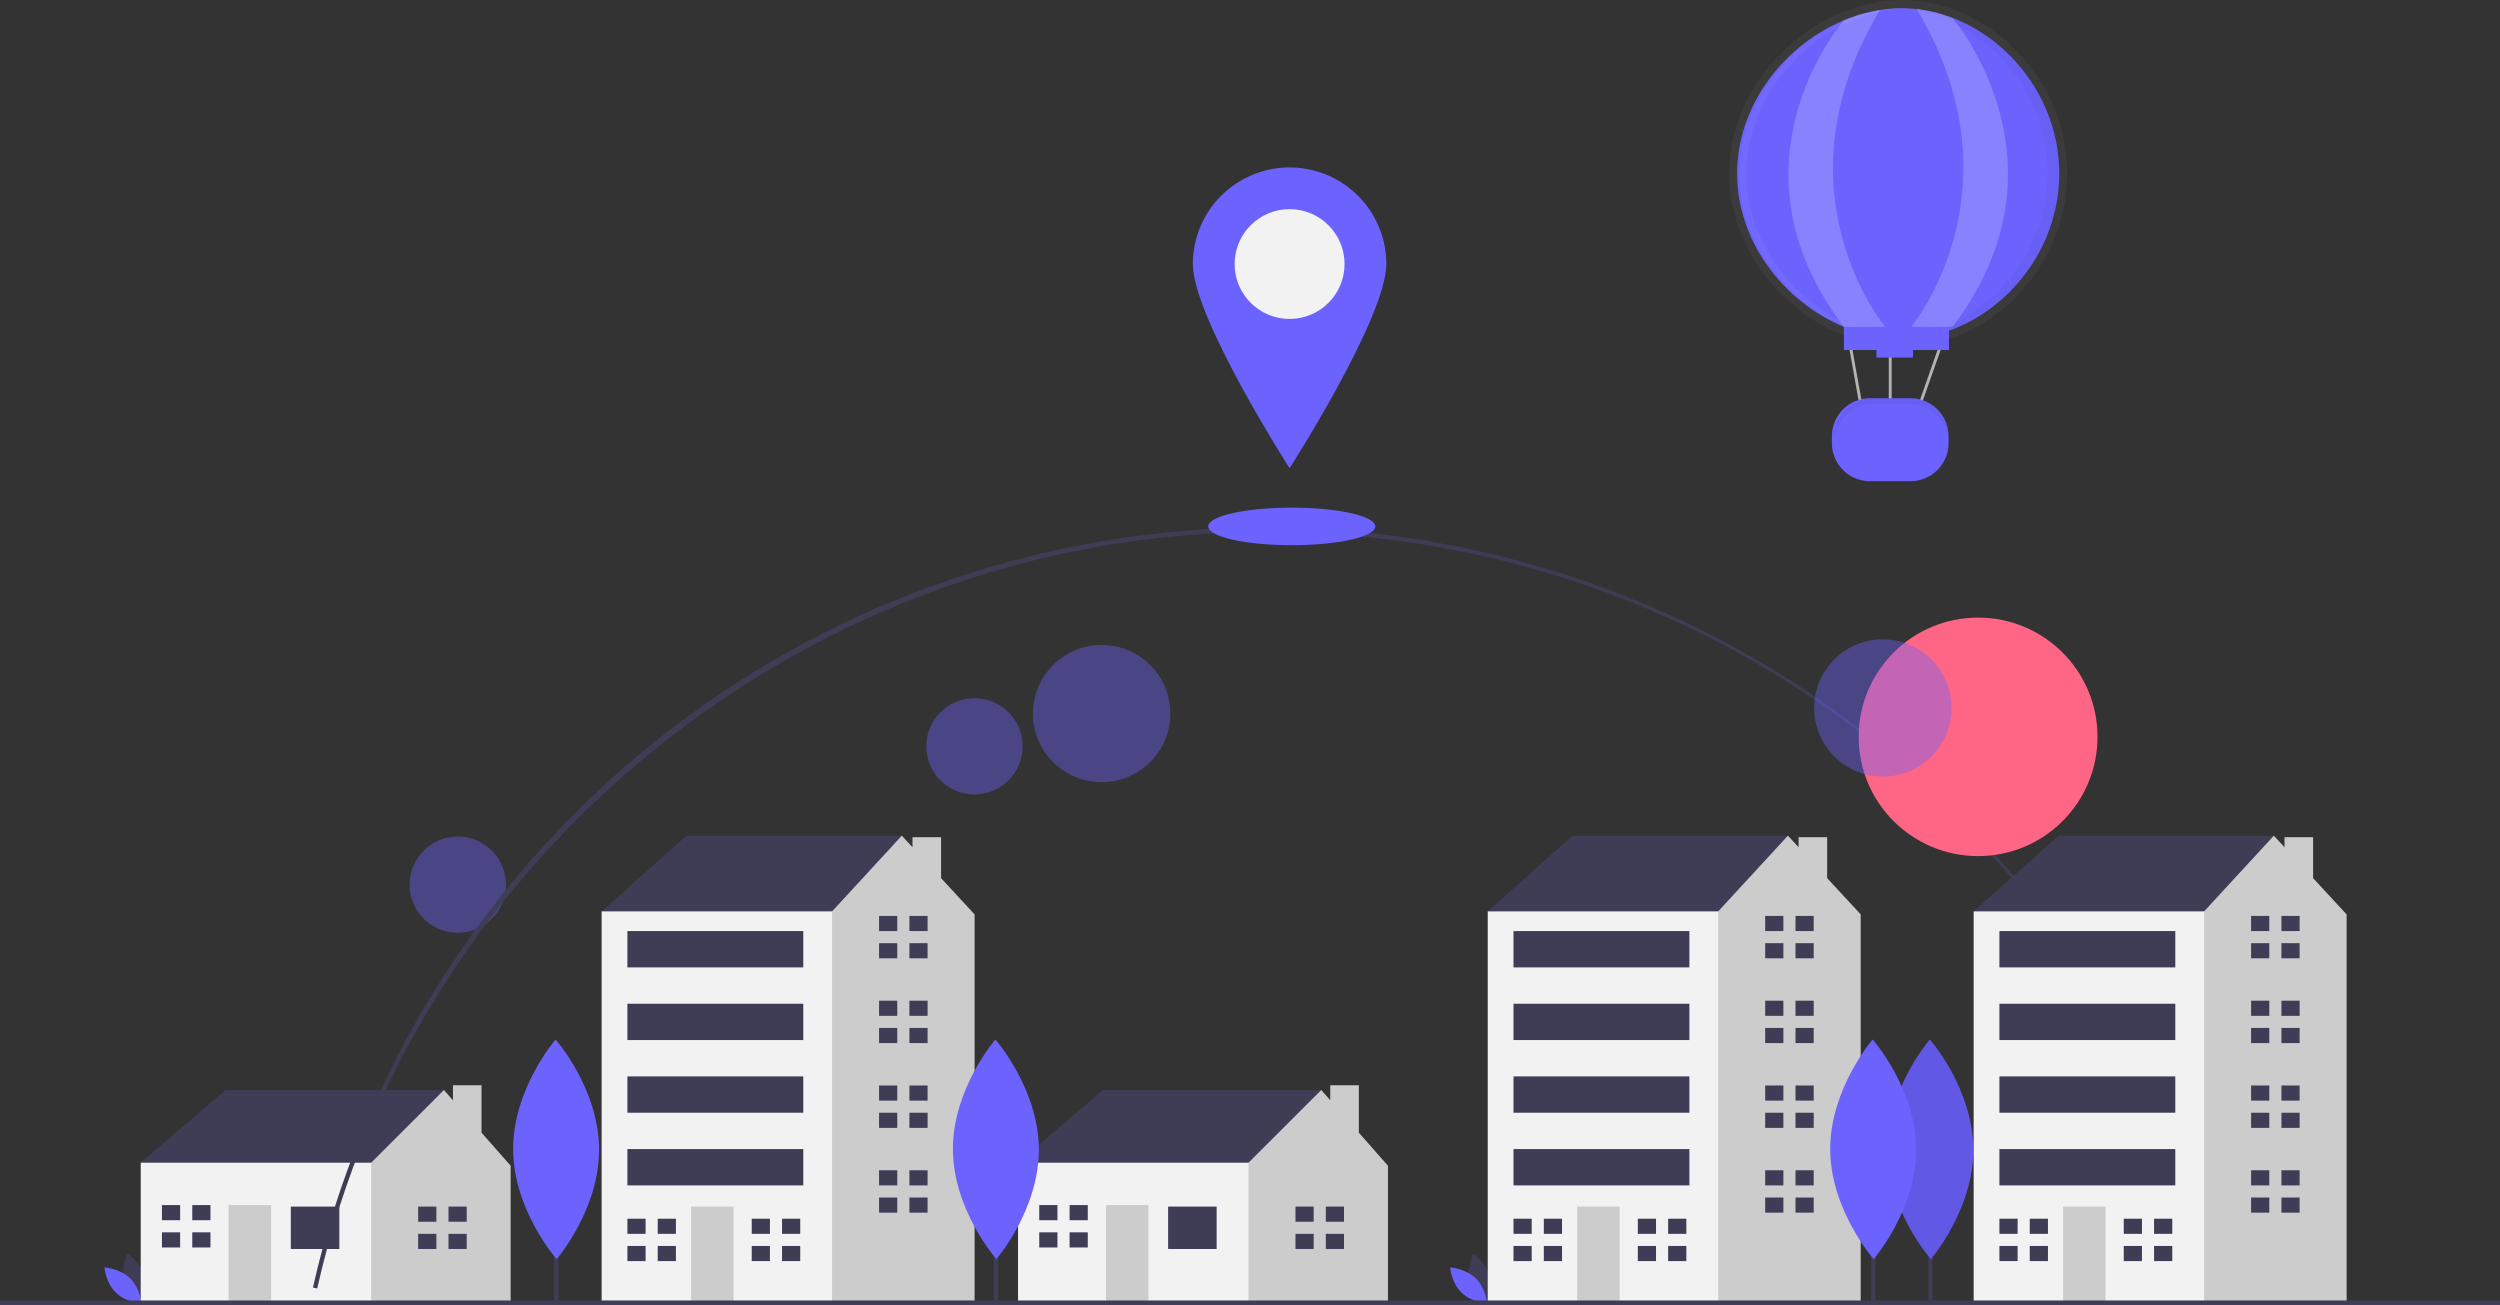 <svg width="866" height="452" viewBox="0 0 866 452" fill="none" xmlns="http://www.w3.org/2000/svg">
<rect x="0" y="0" width="866" height="452" fill="#333333" stroke="none"/>
<g id="Frame 1">
<g id="ltor">
<path id="Vector" opacity="0.4" d="M381.605 270.942C394.749 270.942 405.405 260.302 405.405 247.177C405.405 234.052 394.749 223.412 381.605 223.412C368.46 223.412 357.805 234.052 357.805 247.177C357.805 260.302 368.46 270.942 381.605 270.942Z" fill="#6C63FF"/>
<path id="Vector_2" opacity="0.4" d="M337.557 275.198C346.778 275.198 354.253 267.735 354.253 258.527C354.253 249.32 346.778 241.856 337.557 241.856C328.336 241.856 320.861 249.32 320.861 258.527C320.861 267.735 328.336 275.198 337.557 275.198Z" fill="#6C63FF"/>
<path id="Vector_3" opacity="0.4" d="M158.568 323.112C167.789 323.112 175.264 315.648 175.264 306.441C175.264 297.234 167.789 289.77 158.568 289.77C149.348 289.77 141.873 297.234 141.873 306.441C141.873 315.648 149.348 323.112 158.568 323.112Z" fill="#6C63FF"/>
<path id="Vector_4" d="M43.133 443.798C44.423 448.561 48.842 451.51 48.842 451.51C48.842 451.51 51.17 446.738 49.88 441.976C48.589 437.214 44.17 434.264 44.17 434.264C44.17 434.264 41.843 439.036 43.133 443.798Z" fill="#3F3D56"/>
<path id="Vector_5" d="M45.029 442.775C48.569 446.216 49.002 451.506 49.002 451.506C49.002 451.506 43.694 451.217 40.154 447.775C36.613 444.334 36.181 439.044 36.181 439.044C36.181 439.044 41.488 439.333 45.029 442.775Z" fill="#6C63FF"/>
<path id="Vector_6" d="M51.897 408L48.746 402.756L78.156 377.584H153.784V384.926L126.474 414.294L94.962 420.586L51.897 408Z" fill="#3F3D56"/>
<path id="Vector_7" d="M166.802 392.356V375.946H156.901V381.121L153.784 377.584L128.575 402.756L124.373 406.952L119.121 427.929L128.575 451.002H176.892V403.805L166.802 392.356Z" fill="#CCCCCC"/>
<path id="Vector_8" d="M128.575 402.756H48.746V451.003H128.575V402.756Z" fill="#F2F2F2"/>
<path id="Vector_9" d="M117.546 417.964H100.74V432.648H117.546V417.964Z" fill="#3F3D56"/>
<path id="Vector_10" d="M93.912 417.44H79.207V451.003H93.912V417.44Z" fill="#CCCCCC"/>
<path id="Vector_11" d="M62.401 422.684V417.44H56.099V422.684H61.875H62.401Z" fill="#3F3D56"/>
<path id="Vector_12" d="M61.875 426.879H56.099V432.124H62.401V426.879H61.875Z" fill="#3F3D56"/>
<path id="Vector_13" d="M72.904 417.44H66.602V422.684H72.904V417.44Z" fill="#3F3D56"/>
<path id="Vector_14" d="M72.904 426.879H66.602V432.124H72.904V426.879Z" fill="#3F3D56"/>
<path id="Vector_15" d="M151.158 423.209V417.964H144.855V423.209H150.632H151.158Z" fill="#3F3D56"/>
<path id="Vector_16" d="M150.632 427.404H144.855V432.648H151.158V427.404H150.632Z" fill="#3F3D56"/>
<path id="Vector_17" d="M161.661 417.964H155.359V423.208H161.661V417.964Z" fill="#3F3D56"/>
<path id="Vector_18" d="M161.661 427.404H155.359V432.648H161.661V427.404Z" fill="#3F3D56"/>
<path id="Vector_19" d="M355.796 408L352.646 402.756L382.056 377.584H457.684V384.926L430.374 414.294L398.862 420.586L355.796 408Z" fill="#3F3D56"/>
<path id="Vector_20" d="M470.702 392.356V375.946H460.8V381.121L457.684 377.584L432.475 402.756L428.272 406.952L423.021 427.929L432.475 451.002H480.792V403.805L470.702 392.356Z" fill="#CCCCCC"/>
<path id="Vector_21" d="M432.474 402.756H352.646V451.003H432.474V402.756Z" fill="#F2F2F2"/>
<path id="Vector_22" d="M421.445 417.964H404.639V432.648H421.445V417.964Z" fill="#3F3D56"/>
<path id="Vector_23" d="M397.812 417.44H383.107V451.003H397.812V417.44Z" fill="#CCCCCC"/>
<path id="Vector_24" d="M366.3 422.684V417.44H359.999V422.684H365.775H366.3Z" fill="#3F3D56"/>
<path id="Vector_25" d="M365.775 426.879H359.999V432.124H366.3V426.879H365.775Z" fill="#3F3D56"/>
<path id="Vector_26" d="M376.804 417.44H370.502V422.684H376.804V417.44Z" fill="#3F3D56"/>
<path id="Vector_27" d="M376.804 426.879H370.502V432.124H376.804V426.879Z" fill="#3F3D56"/>
<path id="Vector_28" d="M455.057 423.209V417.964H448.755V423.209H454.532H455.057Z" fill="#3F3D56"/>
<path id="Vector_29" d="M454.532 427.404H448.755V432.648H455.057V427.404H454.532Z" fill="#3F3D56"/>
<path id="Vector_30" d="M465.561 417.964H459.259V423.208H465.561V417.964Z" fill="#3F3D56"/>
<path id="Vector_31" d="M465.561 427.404H459.259V432.648H465.561V427.404Z" fill="#3F3D56"/>
<path id="Vector_32" d="M213.655 319.898L208.404 315.703L237.814 289.482H312.391V312.556L264.074 345.071L213.655 319.898Z" fill="#3F3D56"/>
<path id="Vector_33" d="M325.988 304.19V290.006H316.086V293.48L312.391 289.482L288.232 315.703L278.779 321.996L264.121 428.929L286.226 451.002H337.6V316.751L325.988 304.19Z" fill="#CCCCCC"/>
<path id="Vector_34" d="M288.232 315.703H208.403V451.003H288.232V315.703Z" fill="#F2F2F2"/>
<path id="Vector_35" d="M254.095 417.964H239.389V451.003H254.095V417.964Z" fill="#CCCCCC"/>
<path id="Vector_36" d="M223.634 427.404V422.16H217.332V427.404H223.109H223.634Z" fill="#3F3D56"/>
<path id="Vector_37" d="M223.109 431.599H217.332V436.844H223.634V431.599H223.109Z" fill="#3F3D56"/>
<path id="Vector_38" d="M234.138 422.16H227.835V427.404H234.138V422.16Z" fill="#3F3D56"/>
<path id="Vector_39" d="M234.138 431.599H227.835V436.843H234.138V431.599Z" fill="#3F3D56"/>
<path id="Vector_40" d="M266.699 427.404V422.16H260.397V427.404H266.174H266.699Z" fill="#3F3D56"/>
<path id="Vector_41" d="M266.174 431.599H260.397V436.844H266.699V431.599H266.174Z" fill="#3F3D56"/>
<path id="Vector_42" d="M277.203 422.16H270.901V427.404H277.203V422.16Z" fill="#3F3D56"/>
<path id="Vector_43" d="M277.203 431.599H270.901V436.843H277.203V431.599Z" fill="#3F3D56"/>
<path id="Vector_44" d="M310.815 322.52V317.276H304.513V322.52H310.29H310.815Z" fill="#3F3D56"/>
<path id="Vector_45" d="M310.29 326.716H304.513V331.96H310.815V326.716H310.29Z" fill="#3F3D56"/>
<path id="Vector_46" d="M321.319 317.276H315.017V322.52H321.319V317.276Z" fill="#3F3D56"/>
<path id="Vector_47" d="M321.319 326.716H315.017V331.96H321.319V326.716Z" fill="#3F3D56"/>
<path id="Vector_48" d="M310.815 351.888V346.643H304.513V351.888H310.29H310.815Z" fill="#3F3D56"/>
<path id="Vector_49" d="M310.29 356.083H304.513V361.327H310.815V356.083H310.29Z" fill="#3F3D56"/>
<path id="Vector_50" d="M321.319 346.644H315.017V351.888H321.319V346.644Z" fill="#3F3D56"/>
<path id="Vector_51" d="M321.319 356.083H315.017V361.327H321.319V356.083Z" fill="#3F3D56"/>
<path id="Vector_52" d="M310.815 381.255V376.011H304.513V381.255H310.29H310.815Z" fill="#3F3D56"/>
<path id="Vector_53" d="M310.29 385.45H304.513V390.694H310.815V385.45H310.29Z" fill="#3F3D56"/>
<path id="Vector_54" d="M321.319 376.011H315.017V381.255H321.319V376.011Z" fill="#3F3D56"/>
<path id="Vector_55" d="M321.319 385.45H315.017V390.695H321.319V385.45Z" fill="#3F3D56"/>
<path id="Vector_56" d="M310.815 410.623V405.378H304.513V410.623H310.29H310.815Z" fill="#3F3D56"/>
<path id="Vector_57" d="M310.29 414.818H304.513V420.062H310.815V414.818H310.29Z" fill="#3F3D56"/>
<path id="Vector_58" d="M321.319 405.378H315.017V410.622H321.319V405.378Z" fill="#3F3D56"/>
<path id="Vector_59" d="M321.319 414.818H315.017V420.062H321.319V414.818Z" fill="#3F3D56"/>
<path id="Vector_60" d="M278.254 322.52H217.332V335.106H278.254V322.52Z" fill="#3F3D56"/>
<path id="Vector_61" d="M278.254 347.692H217.332V360.278H278.254V347.692Z" fill="#3F3D56"/>
<path id="Vector_62" d="M278.254 372.864H217.332V385.45H278.254V372.864Z" fill="#3F3D56"/>
<path id="Vector_63" d="M278.254 398.036H217.332V410.622H278.254V398.036Z" fill="#3F3D56"/>
<path id="Vector_64" d="M193.46 390.397H191.937V450.479H193.46V390.397Z" fill="#3F3D56"/>
<path id="Vector_65" d="M207.518 398.054C207.615 419.063 192.812 436.163 192.812 436.163C192.812 436.163 177.852 419.2 177.755 398.191C177.658 377.181 192.461 360.081 192.461 360.081C192.461 360.081 207.421 377.044 207.518 398.054Z" fill="#6C63FF"/>
<path id="Vector_66" d="M345.791 390.397H344.267V450.479H345.791V390.397Z" fill="#3F3D56"/>
<path id="Vector_67" d="M359.849 398.054C359.946 419.063 345.143 436.163 345.143 436.163C345.143 436.163 330.183 419.2 330.086 398.191C329.989 377.181 344.792 360.081 344.792 360.081C344.792 360.081 359.752 377.044 359.849 398.054Z" fill="#6C63FF"/>
</g>
<g id="rtol">
<path id="Vector_68" d="M109.879 446.338L108.393 446.003C124.964 372.421 166.606 305.602 225.651 257.853C270.29 221.811 323.382 197.705 379.927 187.806C436.472 177.907 494.609 182.541 548.865 201.272C603.122 220.002 651.711 252.212 690.06 294.87C728.408 337.527 755.252 389.229 768.066 445.105L766.581 445.443C731.504 291.656 596.523 184.249 438.332 184.249C282.213 184.249 144.079 294.473 109.879 446.338Z" fill="#3F3D56"/>
<path id="Vector_69" d="M685.209 296.552C708.057 296.552 726.578 278.058 726.578 255.244C726.578 232.43 708.057 213.935 685.209 213.935C662.361 213.935 643.84 232.43 643.84 255.244C643.84 278.058 662.361 296.552 685.209 296.552Z" fill="#FF6584"/>
<path id="Vector_70" d="M669.493 390.397H667.97V450.479H669.493V390.397Z" fill="#3F3D56"/>
<path id="Vector_71" d="M683.552 398.054C683.649 419.063 668.846 436.163 668.846 436.163C668.846 436.163 653.886 419.2 653.789 398.191C653.692 377.181 668.495 360.081 668.495 360.081C668.495 360.081 683.455 377.044 683.552 398.054Z" fill="#6C63FF"/>
<path id="Vector_72" opacity="0.1" d="M683.552 398.054C683.649 419.063 668.846 436.163 668.846 436.163C668.846 436.163 653.886 419.2 653.789 398.191C653.692 377.181 668.495 360.081 668.495 360.081C668.495 360.081 683.455 377.044 683.552 398.054Z" fill="black"/>
<path id="Vector_73" opacity="0.4" d="M652.213 268.987C665.358 268.987 676.013 258.347 676.013 245.222C676.013 232.097 665.358 221.457 652.213 221.457C639.069 221.457 628.413 232.097 628.413 245.222C628.413 258.347 639.069 268.987 652.213 268.987Z" fill="#6C63FF"/>
<path id="Vector_74" d="M509.265 443.798C510.555 448.561 514.974 451.51 514.974 451.51C514.974 451.51 517.302 446.738 516.011 441.976C514.721 437.214 510.302 434.264 510.302 434.264C510.302 434.264 507.975 439.036 509.265 443.798Z" fill="#3F3D56"/>
<path id="Vector_75" d="M511.161 442.775C514.701 446.216 515.133 451.506 515.133 451.506C515.133 451.506 509.826 451.217 506.286 447.775C502.745 444.334 502.313 439.044 502.313 439.044C502.313 439.044 507.62 439.333 511.161 442.775Z" fill="#6C63FF"/>
<path id="Vector_76" d="M520.602 319.898L515.35 315.703L544.76 289.482H619.337V312.556L571.02 345.071L520.602 319.898Z" fill="#3F3D56"/>
<path id="Vector_77" d="M632.934 304.19V290.006H623.032V293.48L619.337 289.482L595.178 315.703L585.725 321.996L571.067 428.929L593.173 451.002H644.546V316.751L632.934 304.19Z" fill="#CCCCCC"/>
<path id="Vector_78" d="M595.178 315.703H515.35V451.003H595.178V315.703Z" fill="#F2F2F2"/>
<path id="Vector_79" d="M561.041 417.964H546.336V451.003H561.041V417.964Z" fill="#CCCCCC"/>
<path id="Vector_80" d="M530.58 427.404V422.16H524.278V427.404H530.055H530.58Z" fill="#3F3D56"/>
<path id="Vector_81" d="M530.055 431.599H524.278V436.844H530.58V431.599H530.055Z" fill="#3F3D56"/>
<path id="Vector_82" d="M541.084 422.16H534.782V427.404H541.084V422.16Z" fill="#3F3D56"/>
<path id="Vector_83" d="M541.084 431.599H534.782V436.843H541.084V431.599Z" fill="#3F3D56"/>
<path id="Vector_84" d="M573.646 427.404V422.16H567.344V427.404H573.121H573.646Z" fill="#3F3D56"/>
<path id="Vector_85" d="M573.121 431.599H567.344V436.844H573.646V431.599H573.121Z" fill="#3F3D56"/>
<path id="Vector_86" d="M584.149 422.16H577.847V427.404H584.149V422.16Z" fill="#3F3D56"/>
<path id="Vector_87" d="M584.149 431.599H577.847V436.843H584.149V431.599Z" fill="#3F3D56"/>
<path id="Vector_88" d="M617.761 322.52V317.276H611.459V322.52H617.236H617.761Z" fill="#3F3D56"/>
<path id="Vector_89" d="M617.236 326.716H611.459V331.96H617.761V326.716H617.236Z" fill="#3F3D56"/>
<path id="Vector_90" d="M628.265 317.276H621.963V322.52H628.265V317.276Z" fill="#3F3D56"/>
<path id="Vector_91" d="M628.265 326.716H621.963V331.96H628.265V326.716Z" fill="#3F3D56"/>
<path id="Vector_92" d="M617.761 351.888V346.643H611.459V351.888H617.236H617.761Z" fill="#3F3D56"/>
<path id="Vector_93" d="M617.236 356.083H611.459V361.327H617.761V356.083H617.236Z" fill="#3F3D56"/>
<path id="Vector_94" d="M628.265 346.644H621.963V351.888H628.265V346.644Z" fill="#3F3D56"/>
<path id="Vector_95" d="M628.265 356.083H621.963V361.327H628.265V356.083Z" fill="#3F3D56"/>
<path id="Vector_96" d="M617.761 381.255V376.011H611.459V381.255H617.236H617.761Z" fill="#3F3D56"/>
<path id="Vector_97" d="M617.236 385.45H611.459V390.694H617.761V385.45H617.236Z" fill="#3F3D56"/>
<path id="Vector_98" d="M628.265 376.011H621.963V381.255H628.265V376.011Z" fill="#3F3D56"/>
<path id="Vector_99" d="M628.265 385.45H621.963V390.695H628.265V385.45Z" fill="#3F3D56"/>
<path id="Vector_100" d="M617.761 410.623V405.378H611.459V410.623H617.236H617.761Z" fill="#3F3D56"/>
<path id="Vector_101" d="M617.236 414.818H611.459V420.062H617.761V414.818H617.236Z" fill="#3F3D56"/>
<path id="Vector_102" d="M628.265 405.378H621.963V410.622H628.265V405.378Z" fill="#3F3D56"/>
<path id="Vector_103" d="M628.265 414.818H621.963V420.062H628.265V414.818Z" fill="#3F3D56"/>
<path id="Vector_104" d="M585.2 322.52H524.278V335.106H585.2V322.52Z" fill="#3F3D56"/>
<path id="Vector_105" d="M585.2 347.692H524.278V360.278H585.2V347.692Z" fill="#3F3D56"/>
<path id="Vector_106" d="M585.2 372.864H524.278V385.45H585.2V372.864Z" fill="#3F3D56"/>
<path id="Vector_107" d="M585.2 398.036H524.278V410.622H585.2V398.036Z" fill="#3F3D56"/>
<path id="Vector_108" d="M688.927 319.898L683.675 315.703L713.086 289.482H787.662V312.556L739.345 345.071L688.927 319.898Z" fill="#3F3D56"/>
<path id="Vector_109" d="M801.259 304.19V290.006H791.358V293.48L787.662 289.482L763.503 315.703L754.051 321.996L739.393 428.929L761.498 451.002H812.872V316.751L801.259 304.19Z" fill="#CCCCCC"/>
<path id="Vector_110" d="M763.504 315.703H683.675V451.003H763.504V315.703Z" fill="#F2F2F2"/>
<path id="Vector_111" d="M729.366 417.964H714.661V451.003H729.366V417.964Z" fill="#CCCCCC"/>
<path id="Vector_112" d="M698.905 427.404V422.16H692.603V427.404H698.381H698.905Z" fill="#3F3D56"/>
<path id="Vector_113" d="M698.381 431.599H692.603V436.844H698.905V431.599H698.381Z" fill="#3F3D56"/>
<path id="Vector_114" d="M709.409 422.16H703.107V427.404H709.409V422.16Z" fill="#3F3D56"/>
<path id="Vector_115" d="M709.409 431.599H703.107V436.843H709.409V431.599Z" fill="#3F3D56"/>
<path id="Vector_116" d="M741.971 427.404V422.16H735.669V427.404H741.446H741.971Z" fill="#3F3D56"/>
<path id="Vector_117" d="M741.446 431.599H735.669V436.844H741.971V431.599H741.446Z" fill="#3F3D56"/>
<path id="Vector_118" d="M752.475 422.16H746.173V427.404H752.475V422.16Z" fill="#3F3D56"/>
<path id="Vector_119" d="M752.475 431.599H746.173V436.843H752.475V431.599Z" fill="#3F3D56"/>
<path id="Vector_120" d="M786.087 322.52V317.276H779.785V322.52H785.562H786.087Z" fill="#3F3D56"/>
<path id="Vector_121" d="M785.562 326.716H779.785V331.96H786.087V326.716H785.562Z" fill="#3F3D56"/>
<path id="Vector_122" d="M796.591 317.276H790.289V322.52H796.591V317.276Z" fill="#3F3D56"/>
<path id="Vector_123" d="M796.591 326.716H790.289V331.96H796.591V326.716Z" fill="#3F3D56"/>
<path id="Vector_124" d="M786.087 351.888V346.643H779.785V351.888H785.562H786.087Z" fill="#3F3D56"/>
<path id="Vector_125" d="M785.562 356.083H779.785V361.327H786.087V356.083H785.562Z" fill="#3F3D56"/>
<path id="Vector_126" d="M796.591 346.644H790.289V351.888H796.591V346.644Z" fill="#3F3D56"/>
<path id="Vector_127" d="M796.591 356.083H790.289V361.327H796.591V356.083Z" fill="#3F3D56"/>
<path id="Vector_128" d="M786.087 381.255V376.011H779.785V381.255H785.562H786.087Z" fill="#3F3D56"/>
<path id="Vector_129" d="M785.562 385.45H779.785V390.694H786.087V385.45H785.562Z" fill="#3F3D56"/>
<path id="Vector_130" d="M796.591 376.011H790.289V381.255H796.591V376.011Z" fill="#3F3D56"/>
<path id="Vector_131" d="M796.591 385.45H790.289V390.695H796.591V385.45Z" fill="#3F3D56"/>
<path id="Vector_132" d="M786.087 410.623V405.378H779.785V410.623H785.562H786.087Z" fill="#3F3D56"/>
<path id="Vector_133" d="M785.562 414.818H779.785V420.062H786.087V414.818H785.562Z" fill="#3F3D56"/>
<path id="Vector_134" d="M796.591 405.378H790.289V410.622H796.591V405.378Z" fill="#3F3D56"/>
<path id="Vector_135" d="M796.591 414.818H790.289V420.062H796.591V414.818Z" fill="#3F3D56"/>
<path id="Vector_136" d="M753.525 322.52H692.603V335.106H753.525V322.52Z" fill="#3F3D56"/>
<path id="Vector_137" d="M753.525 347.692H692.603V360.278H753.525V347.692Z" fill="#3F3D56"/>
<path id="Vector_138" d="M753.525 372.864H692.603V385.45H753.525V372.864Z" fill="#3F3D56"/>
<path id="Vector_139" d="M753.525 398.036H692.603V410.622H753.525V398.036Z" fill="#3F3D56"/>
<path id="Vector_140" d="M866 450.479H0V452H866V450.479Z" fill="#3F3D56"/>
<path id="Vector_141" d="M649.69 390.397H648.167V450.479H649.69V390.397Z" fill="#3F3D56"/>
<path id="Vector_142" d="M663.749 398.054C663.846 419.063 649.043 436.163 649.043 436.163C649.043 436.163 634.083 419.2 633.986 398.191C633.889 377.181 648.692 360.081 648.692 360.081C648.692 360.081 663.652 377.044 663.749 398.054Z" fill="#6C63FF"/>
</g>
<path id="Vector_143" d="M447.471 188.85C463.456 188.85 476.414 185.939 476.414 182.347C476.414 178.756 463.456 175.845 447.471 175.845C431.487 175.845 418.529 178.756 418.529 182.347C418.529 185.939 431.487 188.85 447.471 188.85Z" fill="#6C63FF"/>
<g id="Nav">
<path id="Vector_144" d="M480.223 91.463C480.223 109.945 446.71 162.193 446.71 162.193C446.71 162.193 413.197 109.945 413.197 91.463C413.197 82.588 416.728 74.077 423.013 67.801C429.298 61.526 437.822 58 446.71 58C455.598 58 464.122 61.526 470.407 67.801C476.692 74.077 480.223 82.588 480.223 91.463Z" fill="#6C63FF"/>
<path id="Vector_145" d="M446.71 110.477C457.226 110.477 465.751 101.964 465.751 91.463C465.751 80.963 457.226 72.45 446.71 72.45C436.194 72.45 427.668 80.963 427.668 91.463C427.668 101.964 436.194 110.477 446.71 110.477Z" fill="#F2F2F2"/>
</g>
<g id="Group 3">
<path id="Vector_146" d="M644.671 140.658L640.009 114.621L654.773 113.901V140.658H664.875L674.977 111.904" stroke="#B3B3B3" stroke-miterlimit="10"/>
<path id="Vector_147" d="M661.775 137.935H647.77C640.479 137.935 634.568 143.846 634.568 151.138V153.488C634.568 160.779 640.479 166.69 647.77 166.69H661.775C669.067 166.69 674.977 160.779 674.977 153.488V151.138C674.977 143.846 669.067 137.935 661.775 137.935Z" fill="#6C63FF"/>
<path id="Vector_148" opacity="0.05" d="M660.992 137.935H649.337C645.528 137.947 641.877 139.465 639.184 142.159C636.49 144.853 634.971 148.503 634.96 152.313V152.313C634.96 152.642 634.96 152.961 634.999 153.28C635.255 149.648 636.876 146.248 639.535 143.761C642.195 141.275 645.696 139.886 649.337 139.875H660.992C664.633 139.886 668.134 141.275 670.794 143.761C673.453 146.248 675.074 149.648 675.33 153.28C675.33 152.961 675.369 152.637 675.369 152.313C675.358 148.503 673.839 144.853 671.145 142.159C668.452 139.465 664.801 137.947 660.992 137.935V137.935Z" fill="black"/>
<path id="Vector_149" d="M716.073 60.12C716.073 93.324 688.334 120.241 658.801 120.241C629.268 120.241 599 93.324 599 60.12C599 26.917 629.268 0 658.806 0C688.344 0 716.073 26.917 716.073 60.12Z" fill="url(#paint0_linear)"/>
<path id="Vector_150" d="M713.331 60.12C713.331 91.772 686.893 117.426 658.738 117.426C630.584 117.426 601.732 91.772 601.732 60.12C601.732 28.469 630.593 2.834 658.743 2.834C686.893 2.834 713.331 28.464 713.331 60.12Z" fill="#6C63FF"/>
<path id="Vector_151" d="M662.66 119.438H649.995V123.863H662.66V119.438Z" fill="#6C63FF"/>
<g id="Group" opacity="0.2">
<path id="Vector_152" opacity="0.2" d="M658.743 2.616C658.071 2.616 657.404 2.616 656.731 2.665C684.117 3.849 709.313 29.025 709.313 59.922C709.313 90.819 684.117 115.995 656.751 117.18C657.423 117.209 658.095 117.228 658.763 117.228C686.913 117.228 713.355 91.573 713.355 59.922C713.355 28.271 686.893 2.616 658.743 2.616Z" fill="black"/>
</g>
<g id="Group_2" opacity="0.2">
<path id="Vector_153" opacity="0.2" d="M604.958 60.12C604.958 28.924 633.006 3.54 660.755 2.834C660.354 2.834 659.952 2.834 659.551 2.834C631.401 2.834 602.545 28.488 602.545 60.14C602.545 91.791 631.396 117.446 659.546 117.446C659.947 117.446 660.349 117.446 660.75 117.446C632.992 116.691 604.958 91.332 604.958 60.12Z" fill="white"/>
</g>
<path id="Vector_154" d="M675.132 109.384H638.737V121.247H675.132V109.384Z" fill="#6C63FF"/>
<path id="Vector_155" opacity="0.2" d="M638.737 6.988C638.737 6.988 595.508 56.401 638.737 113.253L653.013 113.204C653.013 113.204 613.604 66.238 651.204 3.429L644.177 5.029L638.737 6.988Z" fill="white"/>
<path id="Vector_156" opacity="0.2" d="M676.336 6.219C676.336 6.219 719.565 56.387 676.336 113.238L662.061 113.19C662.061 113.19 701.469 65.798 663.869 3.003L670.905 4.41L676.336 6.219Z" fill="white"/>
</g>
</g>
<defs>
<linearGradient id="paint0_linear" x1="107209" y1="54442.6" x2="107209" y2="24546" gradientUnits="userSpaceOnUse">
<stop stop-color="#808080" stop-opacity="0.25"/>
<stop offset="0.54" stop-color="#808080" stop-opacity="0.12"/>
<stop offset="1" stop-color="#808080" stop-opacity="0.1"/>
</linearGradient>
</defs>
</svg>
